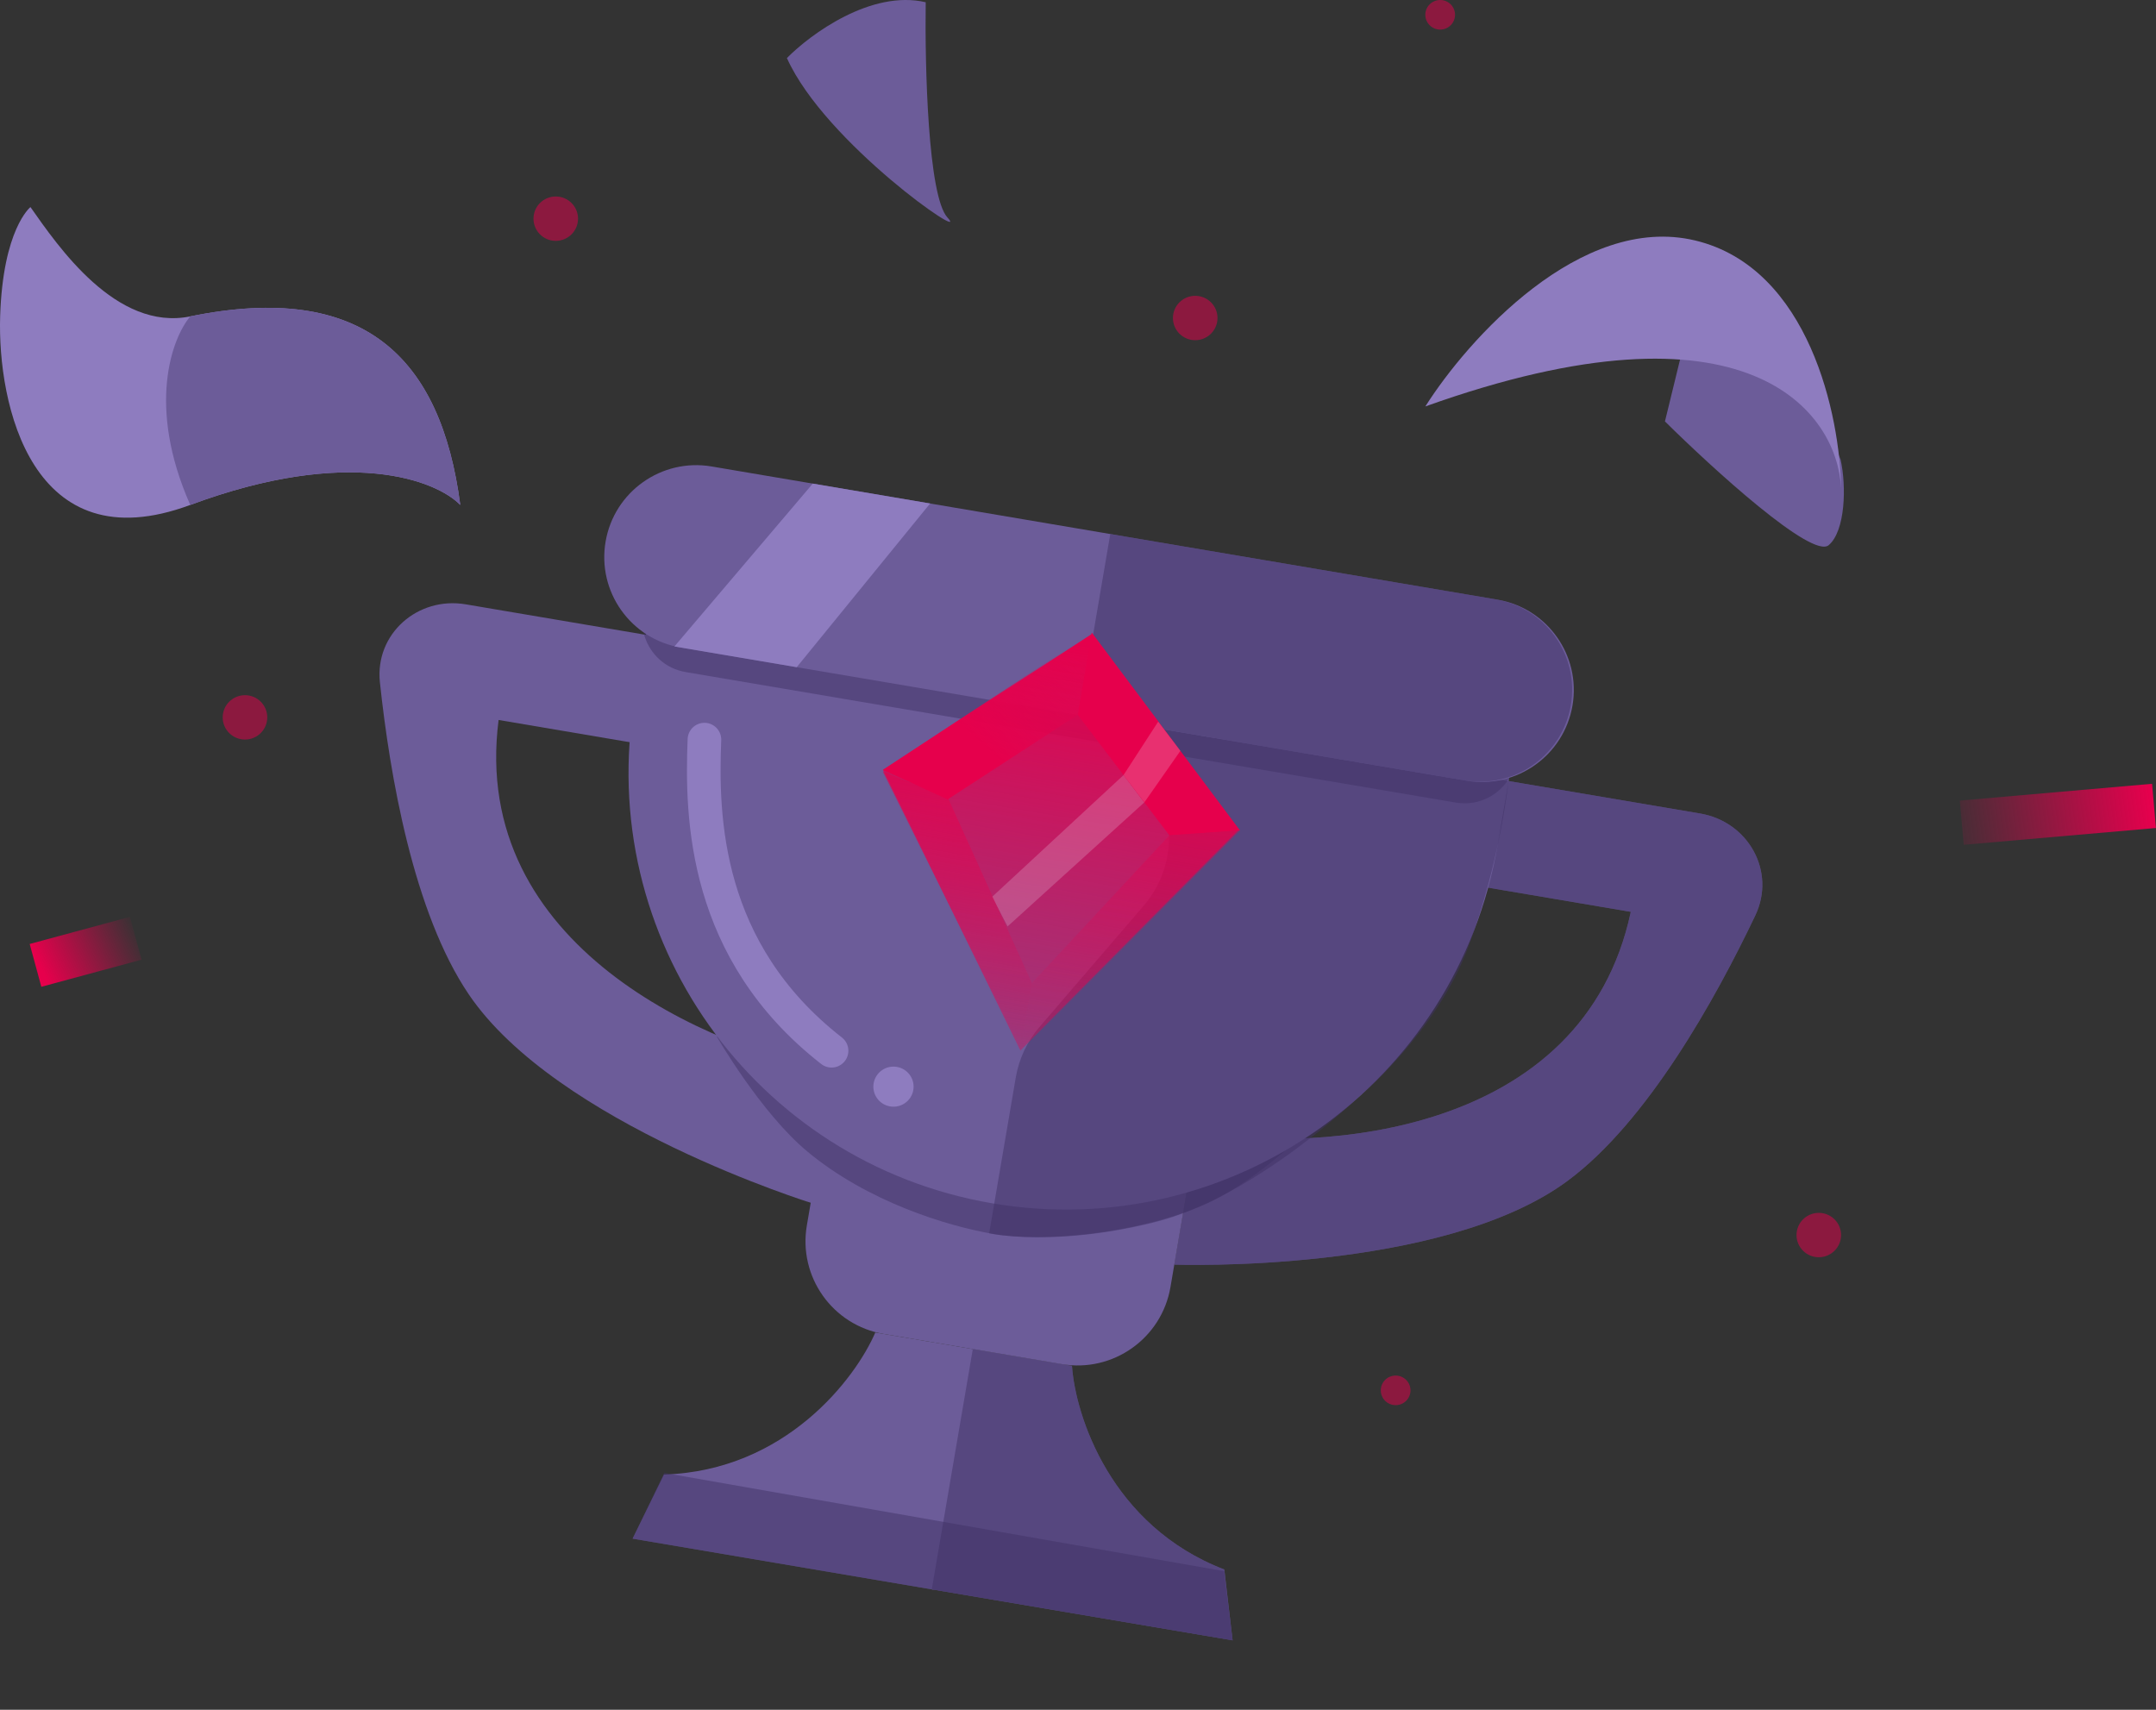 <svg width="145" height="115" viewBox="0 0 145 115" fill="none" xmlns="http://www.w3.org/2000/svg">
<rect x="0" y="0" width="145" height="115" fill="#333333" stroke="none"/>
<path d="M31.322 40.647L43.321 42.68L46.211 43.17L44.982 50.366L33.533 48.425C31.57 63.675 47.789 70.548 56.144 72.078L54.632 80.934C54.632 80.934 37.436 75.612 31.526 66.88C27.788 61.359 26.209 52.075 25.55 45.891C25.203 42.636 28.094 40.1 31.322 40.647Z" fill="#6C5C99"/>
<path d="M114.346 54.717L102.347 52.684L99.457 52.194L98.228 59.389L109.678 61.33C106.47 76.369 88.882 77.511 80.489 76.203L78.977 85.059C78.977 85.059 96.972 85.701 105.447 79.408C110.807 75.428 115.379 67.187 118.053 61.568C119.461 58.611 117.574 55.264 114.346 54.717Z" fill="#6C5C99"/>
<path opacity="0.5" d="M114.346 54.717L102.347 52.684L99.457 52.194L98.228 59.389L109.678 61.33C106.47 76.369 88.882 77.511 80.489 76.203L78.977 85.059C78.977 85.059 96.972 85.701 105.447 79.408C110.807 75.428 115.379 67.187 118.053 61.568C119.461 58.611 117.574 55.264 114.346 54.717Z" fill="#403366"/>
<path d="M44.655 99.177C52.842 98.924 57.541 92.703 58.867 89.625L65.537 90.755L62.777 106.918L42.546 103.489L44.655 99.177Z" fill="#6C5C99"/>
<path d="M82.338 105.563C74.696 102.627 72.325 95.209 72.095 91.867L65.426 90.736L62.666 106.899L82.897 110.328L82.338 105.563Z" fill="#6C5C99"/>
<path opacity="0.5" d="M82.338 105.563C74.696 102.627 72.325 95.209 72.095 91.867L65.426 90.736L62.666 106.899L82.897 110.328L82.338 105.563Z" fill="#403366"/>
<path opacity="0.5" d="M44.673 99.066L42.546 103.489L82.897 110.328L82.319 105.674L44.673 99.066Z" fill="#403366"/>
<path d="M55.655 74.272L80.111 78.417L78.719 86.568C78.13 90.015 74.859 92.335 71.411 91.751L59.44 89.722C55.993 89.138 53.675 85.87 54.264 82.423L55.655 74.272Z" fill="#6C5C99"/>
<path opacity="0.5" d="M87.55 76.375L48.2 69.706C48.2 69.706 51.15 74.837 54.31 77.462C58.337 80.806 63.636 82.46 66.86 83.006C70.084 83.552 76.351 83.02 80.917 81.06C84.248 79.63 87.55 76.375 87.55 76.375Z" fill="#403366"/>
<path d="M43.791 40.595L101.817 50.429L100.721 56.848C97.986 72.868 82.779 83.653 66.756 80.938C50.732 78.222 39.96 63.034 42.695 47.014L43.791 40.595Z" fill="#6C5C99"/>
<path opacity="0.5" d="M81.262 49.566L77.483 48.925L78.526 55.187C78.867 57.236 78.281 59.331 76.927 60.908L69.91 69.075C69.081 70.04 68.53 71.213 68.316 72.466L66.526 82.949C66.526 82.949 70.824 83.905 77.632 82.212C84.441 80.518 91.433 73.729 91.433 73.729C91.433 73.729 96.597 69.478 98.751 63.693C100.906 57.907 101.458 52.533 101.458 52.533L81.262 49.566Z" fill="#403366"/>
<path opacity="0.5" d="M99.087 47.005L47.32 38.232C46.183 38.039 45.022 38.413 44.21 39.233C42.195 41.269 43.306 44.728 46.129 45.206L97.896 53.979C100.667 54.449 102.857 51.656 101.737 49.08C101.261 47.985 100.265 47.205 99.087 47.005Z" fill="#403366"/>
<path d="M100.706 40.331L47.857 31.374C44.494 30.804 41.302 33.068 40.728 36.431C40.154 39.794 42.415 42.982 45.778 43.552L98.627 52.508C101.99 53.079 105.182 50.815 105.757 47.452C106.331 44.089 104.07 40.901 100.706 40.331Z" fill="#6C5C99"/>
<path opacity="0.5" d="M100.595 40.312L74.671 35.919L72.592 48.096L98.516 52.49C101.879 53.06 105.071 50.796 105.645 47.433C106.22 44.07 103.958 40.882 100.595 40.312Z" fill="#403366"/>
<path d="M45.357 43.481L54.662 32.528L62.554 33.865L53.583 44.875L45.357 43.481Z" fill="#8E7CBF"/>
<path d="M59.381 51.78L73.407 42.653L83.281 55.831L68.625 70.661L59.381 51.78Z" fill="url(#paint0_linear)"/>
<path opacity="0.2" d="M66.731 60.316L75.563 52.131L76.966 53.963L67.762 62.313L66.731 60.316Z" fill="#F4F2FF"/>
<path d="M72.481 48.077L73.425 42.542L83.392 55.85L78.645 56.184L72.481 48.077Z" fill="#E6004C"/>
<path opacity="0.2" d="M75.563 52.131L77.892 48.539L79.387 50.501L76.966 53.963L75.563 52.131Z" fill="#F4F2FF"/>
<path d="M72.481 48.077L73.425 42.542L59.381 51.781L63.731 53.771L72.481 48.077Z" fill="url(#paint1_linear)"/>
<path opacity="0.5" d="M83.392 55.85L78.645 56.184L69.4 66.122L68.606 70.772L83.392 55.85Z" fill="url(#paint2_linear)"/>
<path opacity="0.7" d="M59.362 51.891L63.749 53.66L69.399 66.122L68.643 70.55L59.362 51.891Z" fill="url(#paint3_linear)"/>
<path d="M47.376 49.746C47.167 54.988 47.347 63.98 55.926 70.673" stroke="#8E7CBF" stroke-width="2.261" stroke-linecap="round"/>
<ellipse rx="1.353" ry="1.348" transform="matrix(0.986 0.167 -0.168 0.986 60.09 73.088)" fill="#8E7CBF"/>
<path d="M62.258 0.151C58.597 -0.707 54.509 2.296 52.923 3.905C55.485 9.626 65.37 16.419 63.722 14.631C62.404 13.201 62.197 4.382 62.258 0.151Z" fill="#6C5C99"/>
<path d="M12.796 21.28C7.808 22.296 3.901 16.562 2.048 13.928C2.048 13.928 0.195 15.398 0.01 21.28C-0.175 27.161 2.122 37.932 12.796 33.962C23.469 29.992 29.349 32.307 30.955 33.962C29.658 24.037 24.464 18.902 12.796 21.28Z" fill="#8E7CBF"/>
<path d="M30.955 33.962C29.658 24.037 24.464 18.902 12.796 21.279C11.569 22.734 9.851 27.306 12.796 33.962C23.469 29.991 29.349 32.307 30.955 33.962Z" fill="#6C5C99"/>
<path d="M111.975 28.344L113.377 22.597L120.785 23.588L123.789 30.92C124.189 32.703 124.109 35.716 122.988 36.667C121.867 37.618 115.179 31.515 111.975 28.344Z" fill="#6C5C99"/>
<path d="M114.006 16.174C106.303 14.332 98.699 22.848 95.86 27.337C117.635 19.541 123.572 27.75 123.819 32.83C123.757 28.046 121.708 18.017 114.006 16.174Z" fill="#8E7CBF"/>
<rect width="6.988" height="2.985" transform="matrix(0.965 -0.261 0.262 0.965 1.997 63.491)" fill="url(#paint4_linear)"/>
<rect width="12.981" height="2.985" transform="matrix(0.996 -0.087 0.087 0.996 131.807 53.847)" fill="url(#paint5_linear)"/>
<ellipse opacity="0.5" cx="37.377" cy="14.708" rx="1.498" ry="1.492" fill="#E6004C"/>
<ellipse opacity="0.5" cx="122.321" cy="83.069" rx="1.498" ry="1.492" fill="#E6004C"/>
<ellipse opacity="0.5" cx="80.383" cy="21.389" rx="1.498" ry="1.492" fill="#E6004C"/>
<ellipse opacity="0.5" cx="16.476" cy="48.25" rx="1.498" ry="1.492" fill="#E6004C"/>
<ellipse opacity="0.5" cx="93.863" cy="93.515" rx="0.999" ry="0.995" fill="#E6004C"/>
<ellipse opacity="0.5" cx="96.858" cy="0.995" rx="0.999" ry="0.995" fill="#E6004C"/>
<defs>
<linearGradient id="paint0_linear" x1="73.182" y1="43.298" x2="65.751" y2="87.146" gradientUnits="userSpaceOnUse">
<stop stop-color="#E6004C"/>
<stop offset="1" stop-color="#E6004C" stop-opacity="0"/>
</linearGradient>
<linearGradient id="paint1_linear" x1="66.762" y1="50.753" x2="72.633" y2="44.325" gradientUnits="userSpaceOnUse">
<stop stop-color="#E6004C"/>
<stop offset="1" stop-color="#E6004C" stop-opacity="0"/>
</linearGradient>
<linearGradient id="paint2_linear" x1="78.033" y1="51.398" x2="74.578" y2="71.784" gradientUnits="userSpaceOnUse">
<stop stop-color="#E6004C"/>
<stop offset="1" stop-color="#E6004C" stop-opacity="0"/>
</linearGradient>
<linearGradient id="paint3_linear" x1="65.997" y1="49.541" x2="62.61" y2="69.528" gradientUnits="userSpaceOnUse">
<stop stop-color="#E6004C"/>
<stop offset="1" stop-color="#E6004C" stop-opacity="0"/>
</linearGradient>
<linearGradient id="paint4_linear" x1="7.661" y1="2.255" x2="0.616" y2="3.452" gradientUnits="userSpaceOnUse">
<stop stop-color="#E6004C" stop-opacity="0"/>
<stop offset="1" stop-color="#E6004C"/>
</linearGradient>
<linearGradient id="paint5_linear" x1="-1.742" y1="2.718" x2="12.855" y2="1.987" gradientUnits="userSpaceOnUse">
<stop stop-color="#E6004D" stop-opacity="0"/>
<stop offset="1" stop-color="#E6004D"/>
</linearGradient>
</defs>
</svg>
